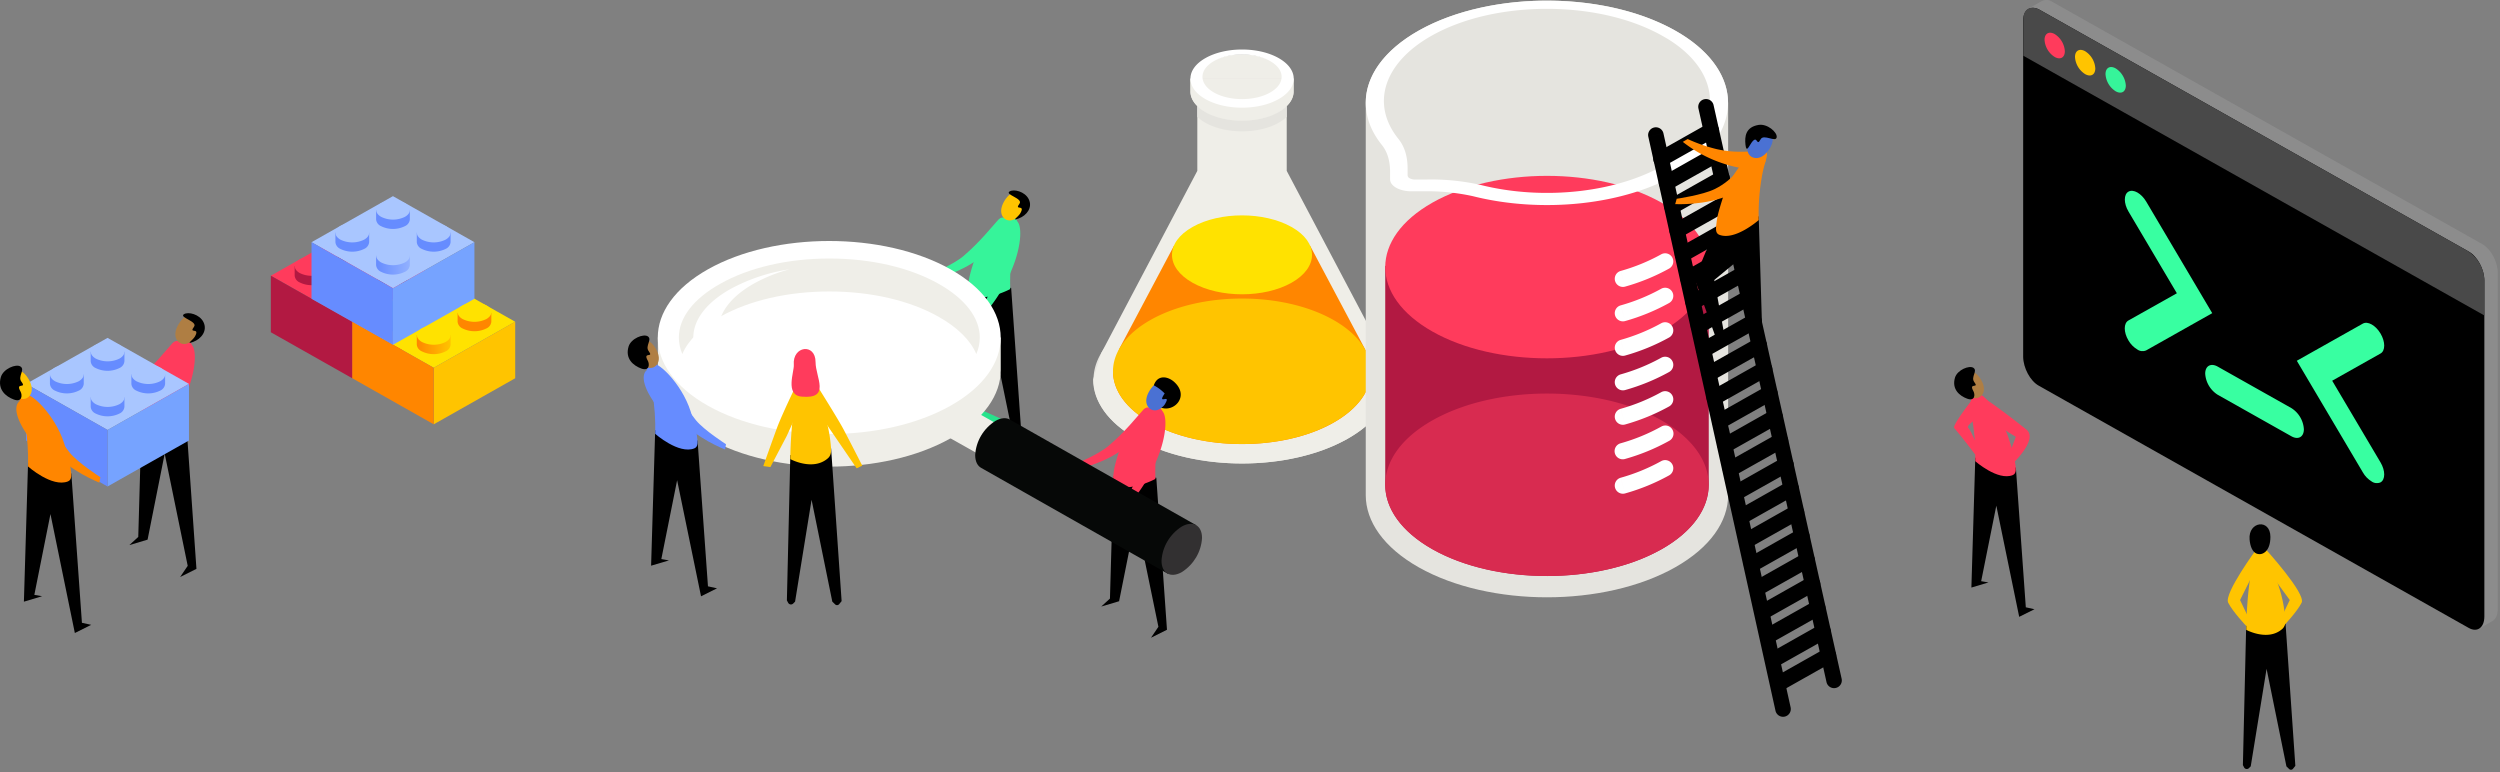 <svg width="408" height="126" xmlns="http://www.w3.org/2000/svg" xmlns:xlink="http://www.w3.org/1999/xlink"><rect width="100%" height="100%" fill="#808080" stroke="none"/><use xlink:href="#path0_fill" transform="translate(21.11 67.19)"/><use xlink:href="#path1_fill" transform="translate(25.81 56.08)" fill="#FF3B5C"/><use xlink:href="#path2_fill" transform="translate(23.07 55.49)" fill="#FF3B5C"/><use xlink:href="#path3_fill" transform="translate(16.67 55.64)" fill="#FF3B5C"/><use xlink:href="#path4_fill" transform="translate(28.62 51.41)" fill="#AF7E43"/><use xlink:href="#path5_fill" transform="translate(29.87 51.11)"/><use xlink:href="#path6_fill" transform="translate(4.26 55.14)" fill="#A9C6FF"/><use xlink:href="#path7_fill" transform="translate(17.55 62.65)" fill="#76A3FF"/><use xlink:href="#path8_fill" transform="translate(4.26 62.65)" fill="#668CFF"/><use xlink:href="#path9_fill" transform="translate(14.8 64.84)" fill="url(#paint9_linear)"/><use xlink:href="#path10_fill" transform="translate(14.81 63.28)" fill="#A9C6FF"/><use xlink:href="#path11_fill" transform="translate(14.8 57.4)" fill="url(#paint11_linear)"/><use xlink:href="#path10_fill" transform="translate(14.81 55.84)" fill="#A9C6FF"/><use xlink:href="#path12_fill" transform="translate(8.15 61.1)" fill="url(#paint13_linear)"/><use xlink:href="#path10_fill" transform="translate(8.16 59.54)" fill="#A9C6FF"/><use xlink:href="#path9_fill" transform="translate(21.44 61.1)" fill="url(#paint15_linear)"/><use xlink:href="#path10_fill" transform="translate(21.45 59.54)" fill="#A9C6FF"/><use xlink:href="#path13_fill" transform="translate(3.9 75.51)"/><use xlink:href="#path14_fill" transform="translate(2.67 65.21)" fill="#FF8600"/><use xlink:href="#path15_fill" transform="translate(3.21 64.28)" fill="#FF8600"/><use xlink:href="#path16_fill" transform="translate(5.1 66.23)" fill="#FF8600"/><use xlink:href="#path17_fill" transform="translate(.98 60.38)" fill="#FFC400"/><use xlink:href="#path18_fill" transform="translate(0 59.68)"/><g><use xlink:href="#path6_fill" transform="translate(44.2 37.48)" fill="#FF3B5C"/><use xlink:href="#path7_fill" transform="translate(57.49 44.99)" fill="#D82B50"/><use xlink:href="#path8_fill" transform="translate(44.2 44.99)" fill="#B21942"/><use xlink:href="#path9_fill" transform="translate(54.75 47.18)" fill="url(#paint26_linear)"/><use xlink:href="#path10_fill" transform="translate(54.75 45.62)" fill="#FF3B5C"/><use xlink:href="#path9_fill" transform="translate(54.75 39.73)" fill="url(#paint28_linear)"/><use xlink:href="#path10_fill" transform="translate(54.75 38.18)" fill="#FF3B5C"/><use xlink:href="#path12_fill" transform="translate(48.09 43.44)" fill="url(#paint30_linear)"/><use xlink:href="#path10_fill" transform="translate(48.1 41.88)" fill="#FF3B5C"/><use xlink:href="#path9_fill" transform="translate(61.38 43.44)" fill="url(#paint32_linear)"/><use xlink:href="#path10_fill" transform="translate(61.39 41.88)" fill="#FF3B5C"/><use xlink:href="#path19_fill" transform="translate(57.49 44.99)" fill="#FFE200"/><use xlink:href="#path20_fill" transform="translate(70.79 52.5)" fill="#FFC400"/><use xlink:href="#path21_fill" transform="translate(57.49 52.5)" fill="#FF8600"/><use xlink:href="#path22_fill" transform="translate(68.02 46.85)" fill="url(#paint37_linear)"/><use xlink:href="#path10_fill" transform="translate(68.04 45.3)" fill="#38FFA1"/><use xlink:href="#path23_fill" transform="translate(61.39 50.69)" fill="url(#paint39_linear)"/><use xlink:href="#path10_fill" transform="translate(61.39 49.13)" fill="#38FFA1"/><use xlink:href="#path24_fill" transform="translate(50.84 32.01)" fill="#A9C6FF"/><use xlink:href="#path25_fill" transform="translate(64.13 39.53)" fill="#76A3FF"/><use xlink:href="#path26_fill" transform="translate(50.84 39.53)" fill="#668CFF"/><use xlink:href="#path9_fill" transform="translate(61.38 41.71)" fill="url(#paint44_linear)"/><use xlink:href="#path10_fill" transform="translate(61.39 40.15)" fill="#A9C6FF"/><use xlink:href="#path9_fill" transform="translate(61.38 34.26)" fill="url(#paint46_linear)"/><use xlink:href="#path10_fill" transform="translate(61.39 32.71)" fill="#A9C6FF"/><use xlink:href="#path9_fill" transform="translate(54.74 37.97)" fill="url(#paint48_linear)"/><use xlink:href="#path10_fill" transform="translate(54.74 36.43)" fill="#A9C6FF"/><use xlink:href="#path12_fill" transform="translate(68.02 37.97)" fill="url(#paint50_linear)"/><use xlink:href="#path10_fill" transform="translate(68.03 36.43)" fill="#A9C6FF"/><use xlink:href="#path27_fill" transform="translate(68.02 54.67)" fill="url(#paint52_linear)"/><use xlink:href="#path28_fill" transform="translate(68.04 53.13)" fill="#FFE200"/><use xlink:href="#path29_fill" transform="translate(74.68 51.06)" fill="url(#paint54_linear)"/><use xlink:href="#path10_fill" transform="translate(74.68 49.39)" fill="#FFE200"/></g><g><use xlink:href="#path30_fill" transform="translate(178.46 48.31)" fill="#E5E4DF"/><use xlink:href="#path31_fill" transform="translate(178.4 14.15)" fill="#EFEEE8"/><use xlink:href="#path32_fill" transform="translate(181.64 40.13)" fill="#FF8600"/><use xlink:href="#path33_fill" transform="translate(191.27 35.15)" fill="#FFE200"/><use xlink:href="#path34_fill" transform="translate(195.62 8.84)" fill="#EFEEE8"/><use xlink:href="#path35_fill" transform="translate(181.64 48.72)" fill="#FFC400"/><use xlink:href="#path36_fill" transform="translate(194.28 12.83)" fill="#E5E4DF"/><use xlink:href="#path37_fill" transform="translate(195.4 17.32)" fill="#E5E4DF"/><use xlink:href="#path36_fill" transform="translate(194.28 12.83)" fill="#EFEEE8"/><use xlink:href="#path38_fill" transform="translate(194.28 8.08)" fill="#FFF"/><use xlink:href="#path39_fill" transform="translate(222.89 .1)" fill="#E5E4DF"/><use xlink:href="#path40_fill" transform="translate(226.07 43.39)" fill="#B21942"/><use xlink:href="#path41_fill" transform="translate(226.07 28.7)" fill="#FF3B5C"/><use xlink:href="#path42_fill" transform="translate(226.07 64.23)" fill="#D82B50"/><use xlink:href="#path43_stroke" transform="translate(264.86 76.41)" fill="#FFF"/><use xlink:href="#path44_stroke" transform="translate(264.86 70.78)" fill="#FFF"/><use xlink:href="#path43_stroke" transform="translate(264.86 65.16)" fill="#FFF"/><use xlink:href="#path43_stroke" transform="translate(264.86 59.54)" fill="#FFF"/><use xlink:href="#path43_stroke" transform="translate(264.86 53.91)" fill="#FFF"/><use xlink:href="#path43_stroke" transform="translate(264.86 48.28)" fill="#FFF"/><use xlink:href="#path43_stroke" transform="translate(264.86 42.66)" fill="#FFF"/><use xlink:href="#path45_fill" transform="translate(222.89 .11)" fill="#FFF"/><use xlink:href="#path46_stroke" transform="translate(278.42 17.43)"/><use xlink:href="#path47_stroke" transform="translate(270.24 22.04)"/><use xlink:href="#path48_stroke" transform="translate(290.23 106.98)"/><use xlink:href="#path48_stroke" transform="translate(289.37 103.09)"/><use xlink:href="#path49_stroke" transform="translate(288.49 99.2)"/><use xlink:href="#path50_stroke" transform="translate(287.62 95.31)"/><use xlink:href="#path48_stroke" transform="translate(286.76 91.41)"/><use xlink:href="#path51_stroke" transform="translate(285.88 87.52)"/><use xlink:href="#path48_stroke" transform="translate(285.02 83.62)"/><use xlink:href="#path48_stroke" transform="translate(284.15 79.73)"/><use xlink:href="#path50_stroke" transform="translate(283.28 75.84)"/><use xlink:href="#path49_stroke" transform="translate(282.41 71.94)"/><use xlink:href="#path48_stroke" transform="translate(281.54 68.05)"/><use xlink:href="#path48_stroke" transform="translate(280.67 64.15)"/><use xlink:href="#path51_stroke" transform="translate(279.8 60.26)"/><use xlink:href="#path50_stroke" transform="translate(278.93 56.37)"/><use xlink:href="#path50_stroke" transform="translate(278.06 52.47)"/><use xlink:href="#path49_stroke" transform="translate(277.19 48.58)"/><use xlink:href="#path48_stroke" transform="translate(276.32 44.68)"/><use xlink:href="#path48_stroke" transform="translate(275.45 40.79)"/><use xlink:href="#path48_stroke" transform="translate(274.59 36.9)"/><use xlink:href="#path49_stroke" transform="translate(273.71 33)"/><use xlink:href="#path50_stroke" transform="translate(272.85 29.11)"/><use xlink:href="#path48_stroke" transform="translate(271.98 25.21)"/><use xlink:href="#path51_stroke" transform="translate(271.11 21.32)"/><use xlink:href="#path52_fill" transform="translate(276.56 35.3)"/><use xlink:href="#path53_fill" transform="translate(274.63 22.69)" fill="#FF8600"/><use xlink:href="#path54_fill" transform="translate(280.05 24.24)" fill="#FF8600"/><use xlink:href="#path55_fill" transform="translate(273.39 25.87)" fill="#FF8600"/><use xlink:href="#path56_fill" transform="translate(285.18 21.17)" fill="#4A71D3"/><use xlink:href="#path57_fill" transform="translate(284.82 20.36)"/></g><g><use xlink:href="#path58_fill" transform="translate(330.9)" fill="#8C8C8C"/><use xlink:href="#path59_fill" transform="translate(332.37 57)" fill="#2ABC85"/><use xlink:href="#path60_fill" transform="translate(330.18 1.28)"/><use xlink:href="#path61_fill" transform="translate(330.2 1.26)" fill="#494949"/><use xlink:href="#path62_fill" transform="translate(343.62 10.94)" fill="#36F49A"/><use xlink:href="#path62_fill" transform="translate(338.64 8.14)" fill="#FFC400"/><use xlink:href="#path62_fill" transform="translate(333.67 5.34)" fill="#FF3B5C"/><use xlink:href="#path63_fill" transform="translate(374.84 52.68)" fill="#38FFA1"/><use xlink:href="#path64_fill" transform="translate(346.76 31.14)" fill="#38FFA1"/><use xlink:href="#path65_fill" transform="translate(359.89 59.56)" fill="#38FFA1"/><use xlink:href="#path66_fill" transform="translate(321.73 74.69)"/><use xlink:href="#path67_fill" transform="translate(318.89 64.98)" fill="#FF3B5C"/><use xlink:href="#path68_fill" transform="translate(321.59 64.19)" fill="#FF3B5C"/><use xlink:href="#path69_fill" transform="translate(323.99 65.09)" fill="#FF3B5C"/><use xlink:href="#path70_fill" transform="translate(319.83 60.55)" fill="#AF7E43"/><use xlink:href="#path71_fill" transform="translate(318.92 59.9)"/><use xlink:href="#path72_fill" transform="translate(366.04 101.1)"/><use xlink:href="#path73_fill" transform="translate(366.59 88.78)" fill="#FFC400"/><use xlink:href="#path74_fill" transform="translate(363.57 89.51)" fill="#FFC400"/><use xlink:href="#path75_fill" transform="translate(369.66 89.51)" fill="#FFC400"/><use xlink:href="#path76_fill" transform="translate(367.12 85.57)"/></g><g><use xlink:href="#path77_fill" transform="translate(179.72 77.75)"/><use xlink:href="#path78_fill" transform="translate(184.36 66.91)" fill="#FF3B5C"/><use xlink:href="#path79_fill" transform="translate(181.64 66.35)" fill="#FF3B5C"/><use xlink:href="#path80_fill" transform="translate(175.36 66.49)" fill="#FF3B5C"/><use xlink:href="#path81_fill" transform="translate(187.07 62.35)" fill="#4A71D3"/><use xlink:href="#path82_fill" transform="translate(188.3 61.59)"/><use xlink:href="#path83_fill" transform="translate(152.85 65.66)" fill="#27E38C"/><use xlink:href="#path84_fill" transform="translate(156.03 46.77)"/><use xlink:href="#path85_fill" transform="translate(160.67 35.93)" fill="#36F49A"/><use xlink:href="#path86_fill" transform="translate(157.95 35.36)" fill="#36F49A"/><use xlink:href="#path87_fill" transform="translate(151.7 35.5)" fill="#36F49A"/><use xlink:href="#path88_fill" transform="translate(163.39 31.36)" fill="#FFC400"/><use xlink:href="#path89_fill" transform="translate(164.62 31.08)"/><use xlink:href="#path90_fill" transform="translate(107.36 55.08)" fill="#EFEEE8"/><use xlink:href="#path91_fill" transform="translate(107.35 39.33)" fill="#FFF"/><use xlink:href="#path92_fill" transform="translate(110.79 42.19)" fill="#EFEEE8"/><use xlink:href="#path93_fill" transform="translate(113.15 43.95)" fill="#FFF"/><use xlink:href="#path94_fill" transform="translate(154.08 66.19)" fill="#EFEEE8"/><use xlink:href="#path95_fill" transform="translate(159.15 68.25)" fill="#060807"/><use xlink:href="#path96_fill" transform="translate(189.56 85.49)" fill="#323031"/><use xlink:href="#path97_fill" transform="translate(106.26 70.19)"/><use xlink:href="#path98_fill" transform="translate(105.05 60.14)" fill="#668CFF"/><use xlink:href="#path99_fill" transform="translate(105.59 59.24)" fill="#668CFF"/><use xlink:href="#path100_fill" transform="translate(107.43 61.13)" fill="#668CFF"/><use xlink:href="#path101_fill" transform="translate(103.4 55.43)" fill="#AF7E43"/><use xlink:href="#path102_fill" transform="translate(102.44 54.76)"/><use xlink:href="#path103_fill" transform="translate(128.42 73.17)"/><use xlink:href="#path104_fill" transform="translate(128.98 60.34)" fill="#FFC400"/><use xlink:href="#path105_fill" transform="translate(124.57 61.07)" fill="#FFC400"/><use xlink:href="#path106_fill" transform="translate(132.17 61.06)" fill="#FFC400"/><use xlink:href="#path107_fill" transform="translate(129.18 56.96)" fill="#FF3B5C"/></g><defs><linearGradient id="paint9_linear" x2="1" gradientUnits="userSpaceOnUse" gradientTransform="matrix(66.962 0 0 37.744 123142 407.457)"><stop offset="0" stop-color="#668CFF"/><stop offset="1" stop-color="#92B1FF"/></linearGradient><linearGradient id="paint11_linear" x2="1" gradientUnits="userSpaceOnUse" gradientTransform="matrix(66.962 0 0 37.906 123142 356.865)"><stop offset="0" stop-color="#668CFF"/><stop offset="1" stop-color="#92B1FF"/></linearGradient><linearGradient id="paint13_linear" x2="1" gradientUnits="userSpaceOnUse" gradientTransform="matrix(67.017 0 0 37.713 123264 381.291)"><stop offset="0" stop-color="#668CFF"/><stop offset="1" stop-color="#92B1FF"/></linearGradient><linearGradient id="paint15_linear" x2="1" gradientUnits="userSpaceOnUse" gradientTransform="matrix(66.962 0 0 37.744 123223 381.291)"><stop offset="0" stop-color="#668CFF"/><stop offset="1" stop-color="#92B1FF"/></linearGradient><linearGradient id="paint26_linear" x2="1" gradientUnits="userSpaceOnUse" gradientTransform="matrix(5.507 0 0 3.104 0 1.552)"><stop offset="0" stop-color="#B21942"/><stop offset="1" stop-color="#D82B50"/></linearGradient><linearGradient id="paint28_linear" x2="1" gradientUnits="userSpaceOnUse" gradientTransform="matrix(66.962 0 0 37.744 123142 64.904)"><stop offset="0" stop-color="#B21942"/><stop offset="1" stop-color="#D82B50"/></linearGradient><linearGradient id="paint30_linear" x2="1" gradientUnits="userSpaceOnUse" gradientTransform="matrix(67.017 0 0 37.713 123264 90.853)"><stop offset="0" stop-color="#B21942"/><stop offset="1" stop-color="#D82B50"/></linearGradient><linearGradient id="paint32_linear" x2="1" gradientUnits="userSpaceOnUse" gradientTransform="matrix(66.962 0 0 37.744 123223 90.853)"><stop offset="0" stop-color="#B21942"/><stop offset="1" stop-color="#D82B50"/></linearGradient><linearGradient id="paint37_linear" x2="1" gradientUnits="userSpaceOnUse" gradientTransform="matrix(5.507 0 0 3.35 .018 1.685)"><stop offset="0" stop-color="#2DD78C"/><stop offset="1" stop-color="#31E994"/></linearGradient><linearGradient id="paint39_linear" x2="1" gradientUnits="userSpaceOnUse" gradientTransform="matrix(66.907 0 0 40.946 123223 154.719)"><stop offset="0" stop-color="#2DD78C"/><stop offset="1" stop-color="#31E994"/></linearGradient><linearGradient id="paint44_linear" x2="1" gradientUnits="userSpaceOnUse" gradientTransform="matrix(5.507 0 0 3.104 0 1.552)"><stop offset="0" stop-color="#668CFF"/><stop offset="1" stop-color="#92B1FF"/></linearGradient><linearGradient id="paint46_linear" x2="1" gradientUnits="userSpaceOnUse" gradientTransform="matrix(66.962 0 0 37.744 123223 26.632)"><stop offset="0" stop-color="#668CFF"/><stop offset="1" stop-color="#92B1FF"/></linearGradient><linearGradient id="paint48_linear" x2="1" gradientUnits="userSpaceOnUse" gradientTransform="matrix(66.962 0 0 37.744 123142 52.581)"><stop offset="0" stop-color="#668CFF"/><stop offset="1" stop-color="#92B1FF"/></linearGradient><linearGradient id="paint50_linear" x2="1" gradientUnits="userSpaceOnUse" gradientTransform="matrix(67.017 0 0 37.713 123507 52.581)"><stop offset="0" stop-color="#668CFF"/><stop offset="1" stop-color="#92B1FF"/></linearGradient><linearGradient id="paint52_linear" x2="1" gradientUnits="userSpaceOnUse" gradientTransform="matrix(5.507 0 0 3.116 .018 1.561)"><stop offset="0" stop-color="#FF8600"/><stop offset="1" stop-color="#FFC400"/></linearGradient><linearGradient id="paint54_linear" x2="1" gradientUnits="userSpaceOnUse" gradientTransform="matrix(66.907 0 0 36.42 123385 138.875)"><stop offset="0" stop-color="#FF8600"/><stop offset="1" stop-color="#FFC400"/></linearGradient><path id="path0_fill" d="M9.175.217l1.775 25.43-2.663 1.335 1.237-1.827L5.769 6.848 2.975 20.88 0 21.77l1.454-1.335L2.034 0l7.14.217z"/><path id="path1_fill" d="M3.482 2.09S4.262-.442 5.294.068c1.032.51.987 4.045-.661 8.05a26.867 26.867 0 0 1-3.727 6.479L0 13.78a25.365 25.365 0 0 0 2.024-4.564c1.087-3.46 1.05-5.512 1.458-7.127z"/><path id="path2_fill" d="M7.057 12.107S3.135 14.25.541 13.212c-.716-.284-.548-1.198-.453-1.965.117-1.091.326-1.876 1.068-4.23C2.656 2.287 6.627-.702 7.664.141s.385.443-.14 3.725a54.305 54.305 0 0 0-.467 8.24z"/><path id="path3_fill" d="M11.457.386s.761-.887 1.431.027-1.023 3.45-4.401 6.222C5.108 9.407 0 10.436 0 10.436v-.918s3.994-1.645 5.665-3.104C8.437 4.063 10.33 1.628 11.457.386z"/><path id="path4_fill" d="M.82 1.05c1.844-2.555 4.72.066 2.718 2.4-.711.829-1.64 1.49-2.482 1.237C.1 4.398-.634 3.05.82 1.05z"/><path id="path5_fill" d="M.14.173c-.828.533 2.306 1.171 1.654 2.04-.942 1.247 1.037 0 .153 1.584-.353.634-1.625 1.379-.285.887 1.34-.493 2.364-1.84 1.671-3.233C2.7.182.861-.288.141.173z"/><path id="path6_fill" d="M13.291 15.03L0 7.513 13.291 0l13.292 7.513L13.29 15.03z"/><path id="path7_fill" d="M13.291 9.234L0 16.746V7.517L13.291 0v9.234z"/><path id="path8_fill" d="M0 9.234l13.291 7.512V7.517L0 0v9.234z"/><path id="path9_fill" d="M5.507 1.548a1.333 1.333 0 0 1-.806 1.1 4.383 4.383 0 0 1-3.895 0A1.333 1.333 0 0 1 0 1.548V0h5.507v1.548z"/><path id="path10_fill" d="M.805.456c-1.073.608-1.073 1.592 0 2.218a4.383 4.383 0 0 0 3.895 0c1.073-.608 1.073-1.592 0-2.218a4.383 4.383 0 0 0-3.895 0z"/><path id="path11_fill" d="M5.507 1.539A1.332 1.332 0 0 1 4.7 2.66a4.383 4.383 0 0 1-3.895 0A1.333 1.333 0 0 1 0 1.561V0h5.507v1.539z"/><path id="path12_fill" d="M5.516 1.548a1.333 1.333 0 0 1-.806 1.1 4.383 4.383 0 0 1-3.895 0A1.333 1.333 0 0 1 0 1.548V0h5.516v1.548z"/><path id="path13_fill" d="M7.74 1.756l1.73 24.375 1.512.332-2.668 1.335-3.98-19.416-2.631 13.19 1.272.221L0 22.685.68 0l7.06 1.756z"/><path id="path14_fill" d="M2.37.376S1.328-.43.468.32c-.86.75-.706 2.83 1.934 6.284a21.432 21.432 0 0 0 5.737 5.216l.195-.887a25.732 25.732 0 0 1-3.17-3.903C3.25 3.95 3.181 1.836 2.37.376z"/><path id="path15_fill" d="M1.366 11.85s3.922 3.473 6.516 2.435c.716-.284.548-1.197.453-1.964-.117-1.091-.326-1.876-1.068-4.231C5.767 3.362 1.52-.718.474.107-.572.932.365 1.646.89 4.923c.382 2.29.541 4.609.476 6.928z"/><path id="path16_fill" d="M1.747.201S1.077-.37.253.414C-.571 1.2.65 3.99 3.455 7.32c2.803 3.331 7.666 5.216 7.666 5.216l.154-.887S7.653 9.333 6.258 7.625C3.962 4.783 2.63 1.62 1.748.201z"/><path id="path17_fill" d="M3.397 1.05C1.554-1.505-1.322 1.116.68 3.45c.711.829 1.64 1.49 2.482 1.237.942-.289 1.675-1.641.235-3.637z"/><path id="path18_fill" d="M3.334.129c.83.532-.493 1.614.159 2.483.942 1.247-1.037 0-.154 1.584.353.634.267 1.822-1.073 1.33C.926 5.034-.451 3.876.142 1.85.554.492 2.619-.332 3.334.129z"/><path id="path19_fill" d="M13.291 15.034L0 7.517 13.291 0l13.292 7.517-13.292 7.517z"/><path id="path20_fill" d="M13.291 9.23L0 16.745V7.517L13.291 0v9.23z"/><path id="path21_fill" d="M0 9.23l13.291 7.516V7.517L0 0v9.23z"/><path id="path22_fill" d="M5.525 1.814c-.047.48-.356.897-.806 1.09a4.383 4.383 0 0 1-3.895 0A1.334 1.334 0 0 1 0 1.815V0h5.525v1.814z"/><path id="path23_fill" d="M5.507 1.814a1.333 1.333 0 0 1-.806 1.1 4.383 4.383 0 0 1-3.895 0A1.333 1.333 0 0 1 0 1.814V0h5.507v1.814z"/><path id="path24_fill" d="M13.291 15.03L0 7.517 13.291 0l13.296 7.517-13.296 7.513z"/><path id="path25_fill" d="M13.296 9.23L0 16.741v-9.23L13.296 0v9.23z"/><path id="path26_fill" d="M0 9.23l13.291 7.512v-9.23L0 0v9.23z"/><path id="path27_fill" d="M5.525 1.57a1.333 1.333 0 0 1-.806 1.1 4.383 4.383 0 0 1-3.895 0A1.333 1.333 0 0 1 0 1.57V0h5.525v1.57z"/><path id="path28_fill" d="M.805 2.674a4.383 4.383 0 0 0 3.895 0c1.073-.608 1.073-1.592 0-2.218a4.383 4.383 0 0 0-3.895 0c-1.073.608-1.073 1.592 0 2.218z"/><path id="path29_fill" d="M5.507 1.441a1.333 1.333 0 0 1-.806 1.1 4.383 4.383 0 0 1-3.895 0A1.333 1.333 0 0 1 0 1.441V0h5.507v1.441z"/><path id="path30_fill" d="M7.1 3.995c-9.467 5.34-9.467 13.982 0 19.33 7.607 4.294 19.044 5.133 28.154 2.516a28.596 28.596 0 0 0 6.13-2.495c9.468-5.339 9.468-13.981 0-19.33C31.916-1.33 16.569-1.34 7.1 3.997z"/><path id="path31_fill" d="M31.594 13.737l16.018 30.33.993 3.723c0 3.496-2.371 7.013-7.118 9.687-9.49 5.352-24.878 5.352-34.368 0C2.37 54.799 0 51.294 0 47.786l1.342-4.343 15.66-29.71V0h14.592v13.737z"/><path id="path32_fill" d="M42.122 20.47l-.85-3.36L32.18 0H9.938L1.02 16.813 0 20.47c0 3.058 2.058 6.077 6.17 8.397 8.224 4.636 21.562 4.636 29.786 0 4.112-2.32 6.166-5.356 6.166-8.397z"/><path id="path33_fill" d="M3.356 1.89c-4.475 2.511-4.475 6.588 0 9.105 4.474 2.516 11.691 2.512 16.148 0 4.456-2.513 4.474-6.59 0-9.106-4.475-2.517-11.692-2.52-16.148 0z"/><path id="path34_fill" d="M2.074 1.17c-2.765 1.56-2.765 4.085 0 5.645 2.765 1.56 7.248 1.56 10.014 0 2.765-1.56 2.765-4.085 0-5.645-2.766-1.56-7.253-1.56-10.014 0z"/><path id="path35_fill" d="M6.158 3.478c-8.21 4.636-8.21 12.155 0 16.791 6.617 3.732 16.555 4.461 24.457 2.185a24.845 24.845 0 0 0 5.329-2.185c8.224-4.635 8.224-12.155 0-16.79-8.224-4.636-21.549-4.64-29.786 0z"/><path id="path36_fill" d="M16.837 2.115c0 1.214-.823 2.429-2.465 3.355a9.934 9.934 0 0 1-2.13.874c-3.163.909-7.132.616-9.777-.874C.823 4.544 0 3.33 0 2.115V0h16.837v2.115z"/><path id="path37_fill" d="M1.342 2.726c2.645 1.49 6.618 1.783 9.781.874a9.93 9.93 0 0 0 2.13-.874c.49-.268.94-.597 1.342-.978V0c-.402.382-.853.71-1.342.979a9.93 9.93 0 0 1-2.13.874c-3.163.908-7.132.616-9.78-.874A6.438 6.438 0 0 1 0 0v1.748c.402.382.853.71 1.342.978z"/><path id="path38_fill" fill-rule="evenodd" d="M2.467 1.39c3.288-1.853 8.622-1.853 11.91 0 3.303 1.856 3.303 4.863 0 6.715a9.932 9.932 0 0 1-2.13.874c-3.163.909-7.136.616-9.78-.874-3.29-1.857-3.29-4.863 0-6.715zm8.89 6.308a7.6 7.6 0 0 0 1.633-.668c2.524-1.42 2.52-3.731 0-5.151-2.519-1.42-6.608-1.425-9.132 0-2.523 1.424-2.523 3.731 0 5.15 2.027 1.142 5.074 1.369 7.5.67z"/><path id="path39_fill" d="M59.134 16.678c0-4.029-2.55-8.061-7.665-11.22-11.45-7.083-30.927-7.27-42.811-.573C2.882 8.14 0 12.41 0 16.682V80.7c0 4.264 2.886 8.533 8.662 11.797 11.549 6.51 30.27 6.51 41.818 0 5.772-3.255 8.663-7.52 8.663-11.797V16.678h-.01z"/><path id="path40_fill" d="M52.798 35.723V0H0v35.723c0 3.81 2.577 7.62 7.736 10.525 10.291 5.815 27.035 5.815 37.348 0 5.137-2.905 7.714-6.715 7.714-10.525z"/><path id="path41_fill" d="M7.718 4.362c-10.29 5.815-10.29 15.24 0 21.055 10.291 5.815 27.035 5.815 37.348 0 10.314-5.816 10.291-15.24 0-21.055-10.291-5.816-27.034-5.816-37.348 0z"/><path id="path42_fill" d="M7.718 4.365c-10.29 5.815-10.29 15.24 0 21.055 8.3 4.68 20.748 5.593 30.668 2.74a31.148 31.148 0 0 0 6.68-2.74c10.291-5.815 10.291-15.24 0-21.055-10.291-5.816-27.034-5.824-37.348 0z"/><path id="path43_stroke" d="M-.36 1.555a1.33 1.33 0 0 0 .72 2.561l-.72-2.561zm7.913-.392a1.33 1.33 0 0 0-1.29-2.326l1.29 2.326zM.36 4.116a33.52 33.52 0 0 0 7.194-2.953l-1.29-2.326A30.86 30.86 0 0 1-.358 1.555l.718 2.561z"/><path id="path44_stroke" d="M-.36 1.56a1.33 1.33 0 1 0 .72 2.56l-.72-2.56zm7.914-.397a1.33 1.33 0 1 0-1.29-2.326l1.29 2.326zM.36 4.12a33.519 33.519 0 0 0 7.194-2.957l-1.29-2.326A30.859 30.859 0 0 1-.36 1.56l.72 2.56z"/><path id="path45_fill" fill-rule="evenodd" d="M3.973 28.046c0-1.49-.25-3.136-1.342-4.495C-2.304 17.408-.295 9.94 8.649 4.885c11.884-6.698 31.361-6.51 42.811.573 10.26 6.348 10.21 16.2-.112 22.514-8.922 5.453-22.636 6.764-33.867 3.933a34.645 34.645 0 0 0-8.103-.796H7.423c-1.906 0-3.45-.87-3.45-1.944v-1.119zM48.4 5.733c-5.034-2.836-11.723-4.4-18.838-4.4-7.119 0-13.808 1.564-18.815 4.387C2.95 10.116.765 16.857 5.316 22.537c1.02 1.267 1.516 2.866 1.516 4.88v1.097a.578.578 0 0 0 .35.477c.258.134.548.202.84.196H9.93a36.82 36.82 0 0 1 8.774.874c10.461 2.64 22.717 1.214 30.493-3.544 9.267-5.67 9.311-14.588.098-20.268l-.334-.194a44.37 44.37 0 0 0-.56-.322z"/><path id="path46_stroke" d="M1.235-.276a1.265 1.265 0 1 0-2.47.552l2.47-.552zm18.43 94.162a1.265 1.265 0 0 0 2.47-.551l-2.47.55zM-1.235.276l20.9 93.61 2.47-.551-20.9-93.61-2.47.55z"/><path id="path47_stroke" d="M1.235-.274a1.265 1.265 0 1 0-2.47.548l2.47-.548zm18.287 94.236a1.265 1.265 0 0 0 2.47-.547l-2.47.547zM-1.235.274l20.757 93.688 2.47-.547L1.235-.274l-2.47.548z"/><path id="path48_stroke" d="M8.8 1.102a1.265 1.265 0 0 0-1.242-2.204L8.8 1.102zm-9.422 2.41A1.265 1.265 0 0 0 .622 5.716L-.622 3.512zm8.18-4.614l-8.18 4.614L.622 5.716 8.8 1.102 7.558-1.102z"/><path id="path49_stroke" d="M8.804 1.102a1.265 1.265 0 0 0-1.241-2.204l1.241 2.204zM-.62 3.507A1.265 1.265 0 0 0 .621 5.712L-.621 3.507zm8.184-4.61l-8.184 4.61L.621 5.712l8.183-4.61-1.241-2.204z"/><path id="path50_stroke" d="M8.8 1.102a1.265 1.265 0 1 0-1.242-2.204L8.8 1.102zM-.62 3.507A1.265 1.265 0 0 0 .62 5.712L-.62 3.507zm8.18-4.609l-8.18 4.61L.62 5.711l8.18-4.61-1.243-2.204z"/><path id="path51_stroke" d="M8.805 1.102a1.265 1.265 0 0 0-1.243-2.204l1.243 2.204zm-9.426 2.41A1.265 1.265 0 1 0 .62 5.716L-.62 3.512zm8.183-4.614L-.62 3.512.62 5.716l8.184-4.614-1.243-2.204z"/><path id="path52_fill" d="M3.486 1.73L0 10.206l3.383 9.368-1.24.878 2.949.188-1.88-10.246 3.638-3.01 2.6 13.868-1.253.218 2.94.879L10.46 0 3.486 1.73z"/><path id="path53_fill" d="M12.761 2.12s1.1.698.658 1.72c-.443 1.023-2.48 1.538-6.618.219A21.508 21.508 0 0 1 0 .463L.796 0a26.279 26.279 0 0 0 4.73 1.647c3.54.795 5.584.188 7.235.472z"/><path id="path54_fill" d="M6.973 11.675s-3.875 3.42-6.439 2.398c-.707-.28-.541-1.18-.447-1.935.116-1.075.322-1.848 1.056-4.168C2.623 3.312 6.82-.708 7.854.105c1.034.813.108 1.516-.411 4.745a35.338 35.338 0 0 0-.47 6.825z"/><path id="path55_fill" d="M12.206.025s.841-.245 1.248.795c.408 1.04-.447 3.19-4.375 5.042C5.15 7.715 0 7.444 0 7.444l.246-.874s4.237-.612 6.202-1.582C9.683 3.402 10.815.943 12.206.025z"/><path id="path56_fill" d="M3.773 2.816C5.272.103 1.638-1.234.408 1.506c-.447.978-.622 2.066-.027 2.687.676.703 2.22.747 3.392-1.377z"/><path id="path57_fill" d="M5.137 2.025c-.116.952-2.125-.595-2.622.35-.715 1.358-.447-.9-1.498.563-.417.58-.824 1.695-.976.328C-.11 1.898.068.386 2.166.028 3.585-.217 5.24 1.203 5.137 2.025z"/><path id="path58_fill" d="M70.663 99.67l2.953 2.963 2.195-1.244c.565-.286.922-.999.922-2.022V44.547c0-1.82-1.134-3.933-2.548-4.72L4.027.294A1.696 1.696 0 0 0 2.442.12C2.294.19 0 1.489 0 1.489l.204 1.048 2.238.982"/><path id="path59_fill" d="M2.549 4.72C1.15 3.934 0 1.82 0 0l2.549 4.72z"/><path id="path60_fill" d="M2.549 61.667l70.17 39.532c1.398.788 2.549-.049 2.549-1.869V44.495c0-1.82-1.134-3.933-2.549-4.72L2.55.241C1.194-.418 0 .292 0 2.112v54.834c.017 1.82 1.151 3.95 2.549 4.72z"/><path id="path61_fill" d="M0 1.896C0 .2 1.22-.484 2.723.362l69.792 39.322c1.608 1.022 2.62 2.73 2.723 4.6v5.935L0 7.835v-5.94z"/><path id="path62_fill" d="M3.313 3.024c0 1.032-.743 1.45-1.656.933A3.56 3.56 0 0 1 0 1.155C0 .123.743-.295 1.657.222a3.56 3.56 0 0 1 1.656 2.802z"/><path id="path63_fill" d="M12.22 25.9c.42.297.972.35 1.445.141.798-.448.798-1.907 0-3.254L5.773 9.454l7.892-4.443c.798-.448.798-1.907 0-3.254C12.866.41 11.575-.315 10.776.132L0 6.196l10.776 18.212c.343.61.84 1.124 1.444 1.492z"/><path id="path64_fill" d="M2.056 25.9c.42.297.972.35 1.444.141l10.776-6.072L3.5 1.757C2.701.41 1.41-.315.612.132c-.799.448-.799 1.907 0 3.254L8.504 16.72.599 21.163c-.799.447-.799 1.906 0 3.253.347.609.849 1.12 1.457 1.484z"/><path id="path65_fill" d="M2.043 4.868l12.017 6.768c1.125.635 2.043.12 2.043-1.148A4.382 4.382 0 0 0 14.06 7.04L2.043.272C.917-.362 0 .152 0 1.42a4.382 4.382 0 0 0 2.043 3.448z"/><path id="path66_fill" d="M7.26 1.641l1.622 22.78 1.418.315-2.497 1.243L4.069 7.834 1.597 20.16l1.194.207L0 21.2.637 0 7.26 1.641z"/><path id="path67_fill" d="M3.067.196s.072 1.729 1.08 2.102c1.006.373-2.358 2.039-1.827 2.536.53.498 1.996 4.145 1.996 4.145l-.85.228S1.483 6.554.022 4.851C-.34 4.403 3.95-1.097 3.067.196z"/><path id="path68_fill" d="M.768 11.075s3.679 3.245 6.113 2.276c.67-.266.514-1.12.424-1.837-.11-1.02-.305-1.753-1.002-3.954C4.897 3.142 1.763-.67.781.1-.2.87-.149 1.559.344 4.61c.35 2.137.492 4.301.424 6.465z"/><path id="path69_fill" d="M0 0s1.015.767.629 1.753c-.387.987.82 2.371 4.362 4.443l-1.7 4.56.625.377s4.936-4.419 2.8-6.122C4.06 2.881 1.33.871 0 0z"/><path id="path70_fill" d="M3.186.981C1.458-1.406-1.24 1.043.638 3.224c.667.775 1.538 1.392 2.328 1.156.883-.27 1.575-1.513.22-3.399z"/><path id="path71_fill" d="M3.128.12c.777.498-.463 1.509.148 2.321.884 1.165-.972 0-.144 1.48.331.593.25 1.704-1.007 1.244C.868 4.705-.423 3.623.133 1.729.523.46 2.456-.311 3.128.12z"/><path id="path72_fill" d="M6.915 0L8.56 23.886l-.37.46a.43.43 0 0 1-.663.037l-.424-.414-3.237-15.92L1.28 23.965l-.294.294a.496.496 0 0 1-.79-.12L0 23.766.535 1.053 6.915 0z"/><path id="path73_fill" d="M0 14.014s3.547 1.93 5.883-.154c.641-.572.488-1.426.425-2.168a21.222 21.222 0 0 0-.99-4.725C3.95 2.802 3.194.025 2.251 0 1.308-.025.841 3.677.416 7.204.238 8.704 0 11.692 0 14.014z"/><path id="path74_fill" d="M4.763.012S-.674 7.373.07 8.85c.743 1.476 2.952 3.805 2.952 3.805l.514-1.053-1.53-3.183 2.757-5.517V0"/><path id="path75_fill" d="M0 .012S6.711 7.373 5.968 8.85c-.743 1.476-2.952 3.805-2.952 3.805L2.502 11.6 4.03 8.418 0 2.901V0"/><path id="path76_fill" d="M3.41 2.053c0-3.038-3.648-2.54-3.398.415.085 1.048.425 2.072 1.215 2.341.875.286 2.183-.377 2.183-2.756z"/><path id="path77_fill" d="M8.99.216l1.74 24.81-2.61 1.303 1.212-1.787L5.654 6.681 2.916 20.37 0 21.24l1.424-1.303L1.993 0 8.99.216z"/><path id="path78_fill" d="M3.386 2.04S4.149-.432 5.16.065c1.012.498.967 3.946-.648 7.853a26.183 26.183 0 0 1-3.652 6.322L0 13.445a24.686 24.686 0 0 0 1.957-4.452c1.065-3.367 1.03-5.379 1.429-6.954z"/><path id="path79_fill" d="M6.916 11.812S3.073 13.902.53 12.89c-.701-.277-.537-1.168-.444-1.917.115-1.065.32-1.83 1.047-4.128C2.603 2.233 6.494-.684 7.51.138c1.016.823.377.433-.137 3.635a52.753 52.753 0 0 0-.457 8.04z"/><path id="path80_fill" d="M11.227.377s.746-.865 1.402.026c.657.891-1.02 3.366-4.313 6.088C5.023 9.213 0 10.199 0 10.199v-.896s3.914-1.605 5.551-3.028c2.734-2.307 4.571-4.686 5.676-5.898z"/><path id="path81_fill" d="M.798 1.024c1.806-2.492 4.624.065 2.662 2.341-.697.81-1.606 1.454-2.432 1.207-.927-.28-1.646-1.596-.23-3.548z"/><path id="path82_fill" d="M0 1.298a6.667 6.667 0 0 1 1.775 1.328c-1.331 1.97 1.016 0 .15 1.545-.148.321-.39.592-.696.779 2.104.744 4.633-1.878 2.117-4.193C2.294-.195.612-.485 0 1.298z"/><path id="path83_fill" d="M2.367.038c1.992-.433 9.235 2.955 12.696 5.153 3.461 2.198-.976 4.037-3.848 3.172-2.028-.615-9.953-5.5-9.953-5.5C-1.21 1.223.379.505 2.367.038z"/><path id="path84_fill" d="M8.99.212l1.74 24.81-2.614 1.303 1.216-1.787L5.654 6.68 2.91 20.37 0 21.236l1.424-1.298L1.993 0 8.99.212z"/><path id="path85_fill" d="M3.386 2.04S4.149-.432 5.16.065c1.012.498.967 3.946-.648 7.853a26.183 26.183 0 0 1-3.652 6.322L0 13.445a24.693 24.693 0 0 0 1.984-4.448c1.03-3.37 1.03-5.383 1.402-6.958z"/><path id="path86_fill" d="M6.916 11.817S3.064 13.893.53 12.89c-.701-.277-.537-1.168-.444-1.917.115-1.065.32-1.83 1.047-4.128C2.603 2.233 6.494-.684 7.51.138c1.016.823.377.433-.137 3.635a52.753 52.753 0 0 0-.457 8.044z"/><path id="path87_fill" d="M11.21.377s.745-.865 1.402.026c.657.891-1.02 3.366-4.314 6.088C5.006 9.213 0 10.199 0 10.199v-.896s3.914-1.605 5.551-3.028C8.25 3.968 10.104 1.593 11.21.377z"/><path id="path88_fill" d="M.798 1.024c1.806-2.492 4.624.065 2.662 2.341-.697.81-1.606 1.454-2.432 1.207-.927-.264-1.646-1.579-.23-3.548z"/><path id="path89_fill" d="M.138.17c-.812.523 2.259 1.128 1.62 1.994-.924 1.216 1.016 0 .15 1.544-.346.62-1.593 1.346-.28.866 1.314-.48 2.317-1.796 1.638-3.154C2.641.178.84-.28.138.17z"/><path id="path90_fill" d="M55.959 5.322c0 4.033-2.734 8.061-8.197 11.137-10.925 6.153-28.64 6.153-39.57 0C2.729 13.387 0 9.355 0 5.322V0h55.959v5.322z"/><path id="path91_fill" d="M47.766 26.89c-10.925 6.152-28.64 6.152-39.57 0-10.93-6.154-10.926-16.123 0-22.275 10.925-6.153 28.64-6.153 39.57 0 10.93 6.152 10.926 16.126 0 22.274z"/><path id="path92_fill" d="M6.74 9.502c4.722-2.661 11.055-4.124 17.822-4.124 6.768 0 13.096 1.463 17.822 4.124 3.106 1.752 5.219 3.855 6.16 6.088.37-.854.562-1.77.567-2.696 0-3.215-2.387-6.33-6.723-8.77C37.667 1.462 31.334 0 24.567 0 17.799 0 11.449 1.467 6.74 4.128 2.39 6.568 0 9.662 0 12.894c.005.926.198 1.842.568 2.696.94-2.233 3.066-4.336 6.173-6.088z"/><path id="path93_fill" d="M4.118 9.874c0-2.77 2.06-5.456 5.796-7.56A25.635 25.635 0 0 1 15.683 0c-3.37.51-6.62 1.595-9.603 3.206C2.157 5.413 0 8.23 0 11.137l.235 1.649 3.883-2.912z"/><path id="path94_fill" d="M3.587.145a1.478 1.478 0 0 0-1.496.13 4.466 4.466 0 0 0-2.08 3.513c-.066.529.182 1.048.638 1.341l15.976 8.987 2.92-4.98L3.587.145z"/><path id="path95_fill" d="M5.68.236c-.599-.36-1.442-.32-2.374.203C1.355 1.679.126 3.753 0 6.021c0 1.051.386 1.782 1.012 2.107l30.433 17.255 4.642-7.91L5.68.237z"/><path id="path96_fill" d="M6.612 2.302c-.127 2.268-1.355 4.34-3.306 5.581C1.482 8.913 0 8.078 0 6.023.127 3.755 1.355 1.682 3.306.44c1.828-1.03 3.306-.195 3.306 1.86z"/><path id="path97_fill" d="M7.584 1.713l1.695 23.785 1.482.325-2.613 1.302L4.247 8.182 1.669 21.05l1.247.217L0 22.132.666 0l6.918 1.713z"/><path id="path98_fill" d="M2.322.367S1.302-.42.46.311c-.844.731-.693 2.76 1.894 6.114a20.967 20.967 0 0 0 5.623 5.106l.19-.866A25.128 25.128 0 0 1 5.06 6.858C3.183 3.859 3.117 1.795 2.322.368z"/><path id="path99_fill" d="M1.338 11.562s3.843 3.388 6.386 2.375c.701-.277.537-1.168.444-1.917-.115-1.064-.32-1.83-1.047-4.128C5.65 3.28 1.489-.7.464.104-.56.91.358 1.606.872 4.804c.374 2.233.53 4.496.466 6.758z"/><path id="path100_fill" d="M1.712.196S1.055-.362.247.404C-.56 1.17.642 3.896 3.39 7.158c2.747 3.263 7.513 5.071 7.513 5.071l.151-.865S7.503 9.105 6.136 7.44C3.882 4.67 2.577 1.58 1.712.196z"/><path id="path101_fill" d="M3.329 1.024C1.523-1.468-1.295 1.09.666 3.365c.697.81 1.607 1.454 2.432 1.207.923-.28 1.642-1.596.231-3.548z"/><path id="path102_fill" d="M3.266.12c.813.519-.483 1.575.156 2.423.923 1.215-1.016 0-.151 1.544.346.619.262 1.779-1.052 1.298C.906 4.905-.448 3.78.142 1.803.542.47 2.565-.313 3.266.12z"/><path id="path103_fill" d="M7.216 0l1.717 24.936-.386.471a.45.45 0 0 1-.692.039l-.444-.432-3.382-16.62-2.693 16.624-.306.307a.518.518 0 0 1-.826-.125L0 24.81.56 1.1 7.215 0z"/><path id="path104_fill" d="M0 14.586s3.705 2.016 6.146-.147c.67-.597.51-1.489.444-2.263a22.141 22.141 0 0 0-1.02-4.902C4.14 2.925 3.35.026 2.364 0 1.38-.026.88 3.82.435 7.516.249 9.052 0 12.172 0 14.586z"/><path id="path105_fill" d="M6.235.009S3.222 6.109 2.219 8.8A673.92 673.92 0 0 0 0 14.993l1.158.16 2.663-5.067L6.257 4.76V0"/><path id="path106_fill" d="M0 .013s4.438 6.98 5.56 9.121a641.429 641.429 0 0 1 2.991 5.802l-.914.433-5.511-8.06L0 3.028V0"/><path id="path107_fill" d="M3.92 2.143C3.92-1.028.11-.509.37 2.576.46 3.671-1.12 7.53 1.64 7.768c4.819.446 2.28-3.141 2.28-5.625z"/></defs></svg>
